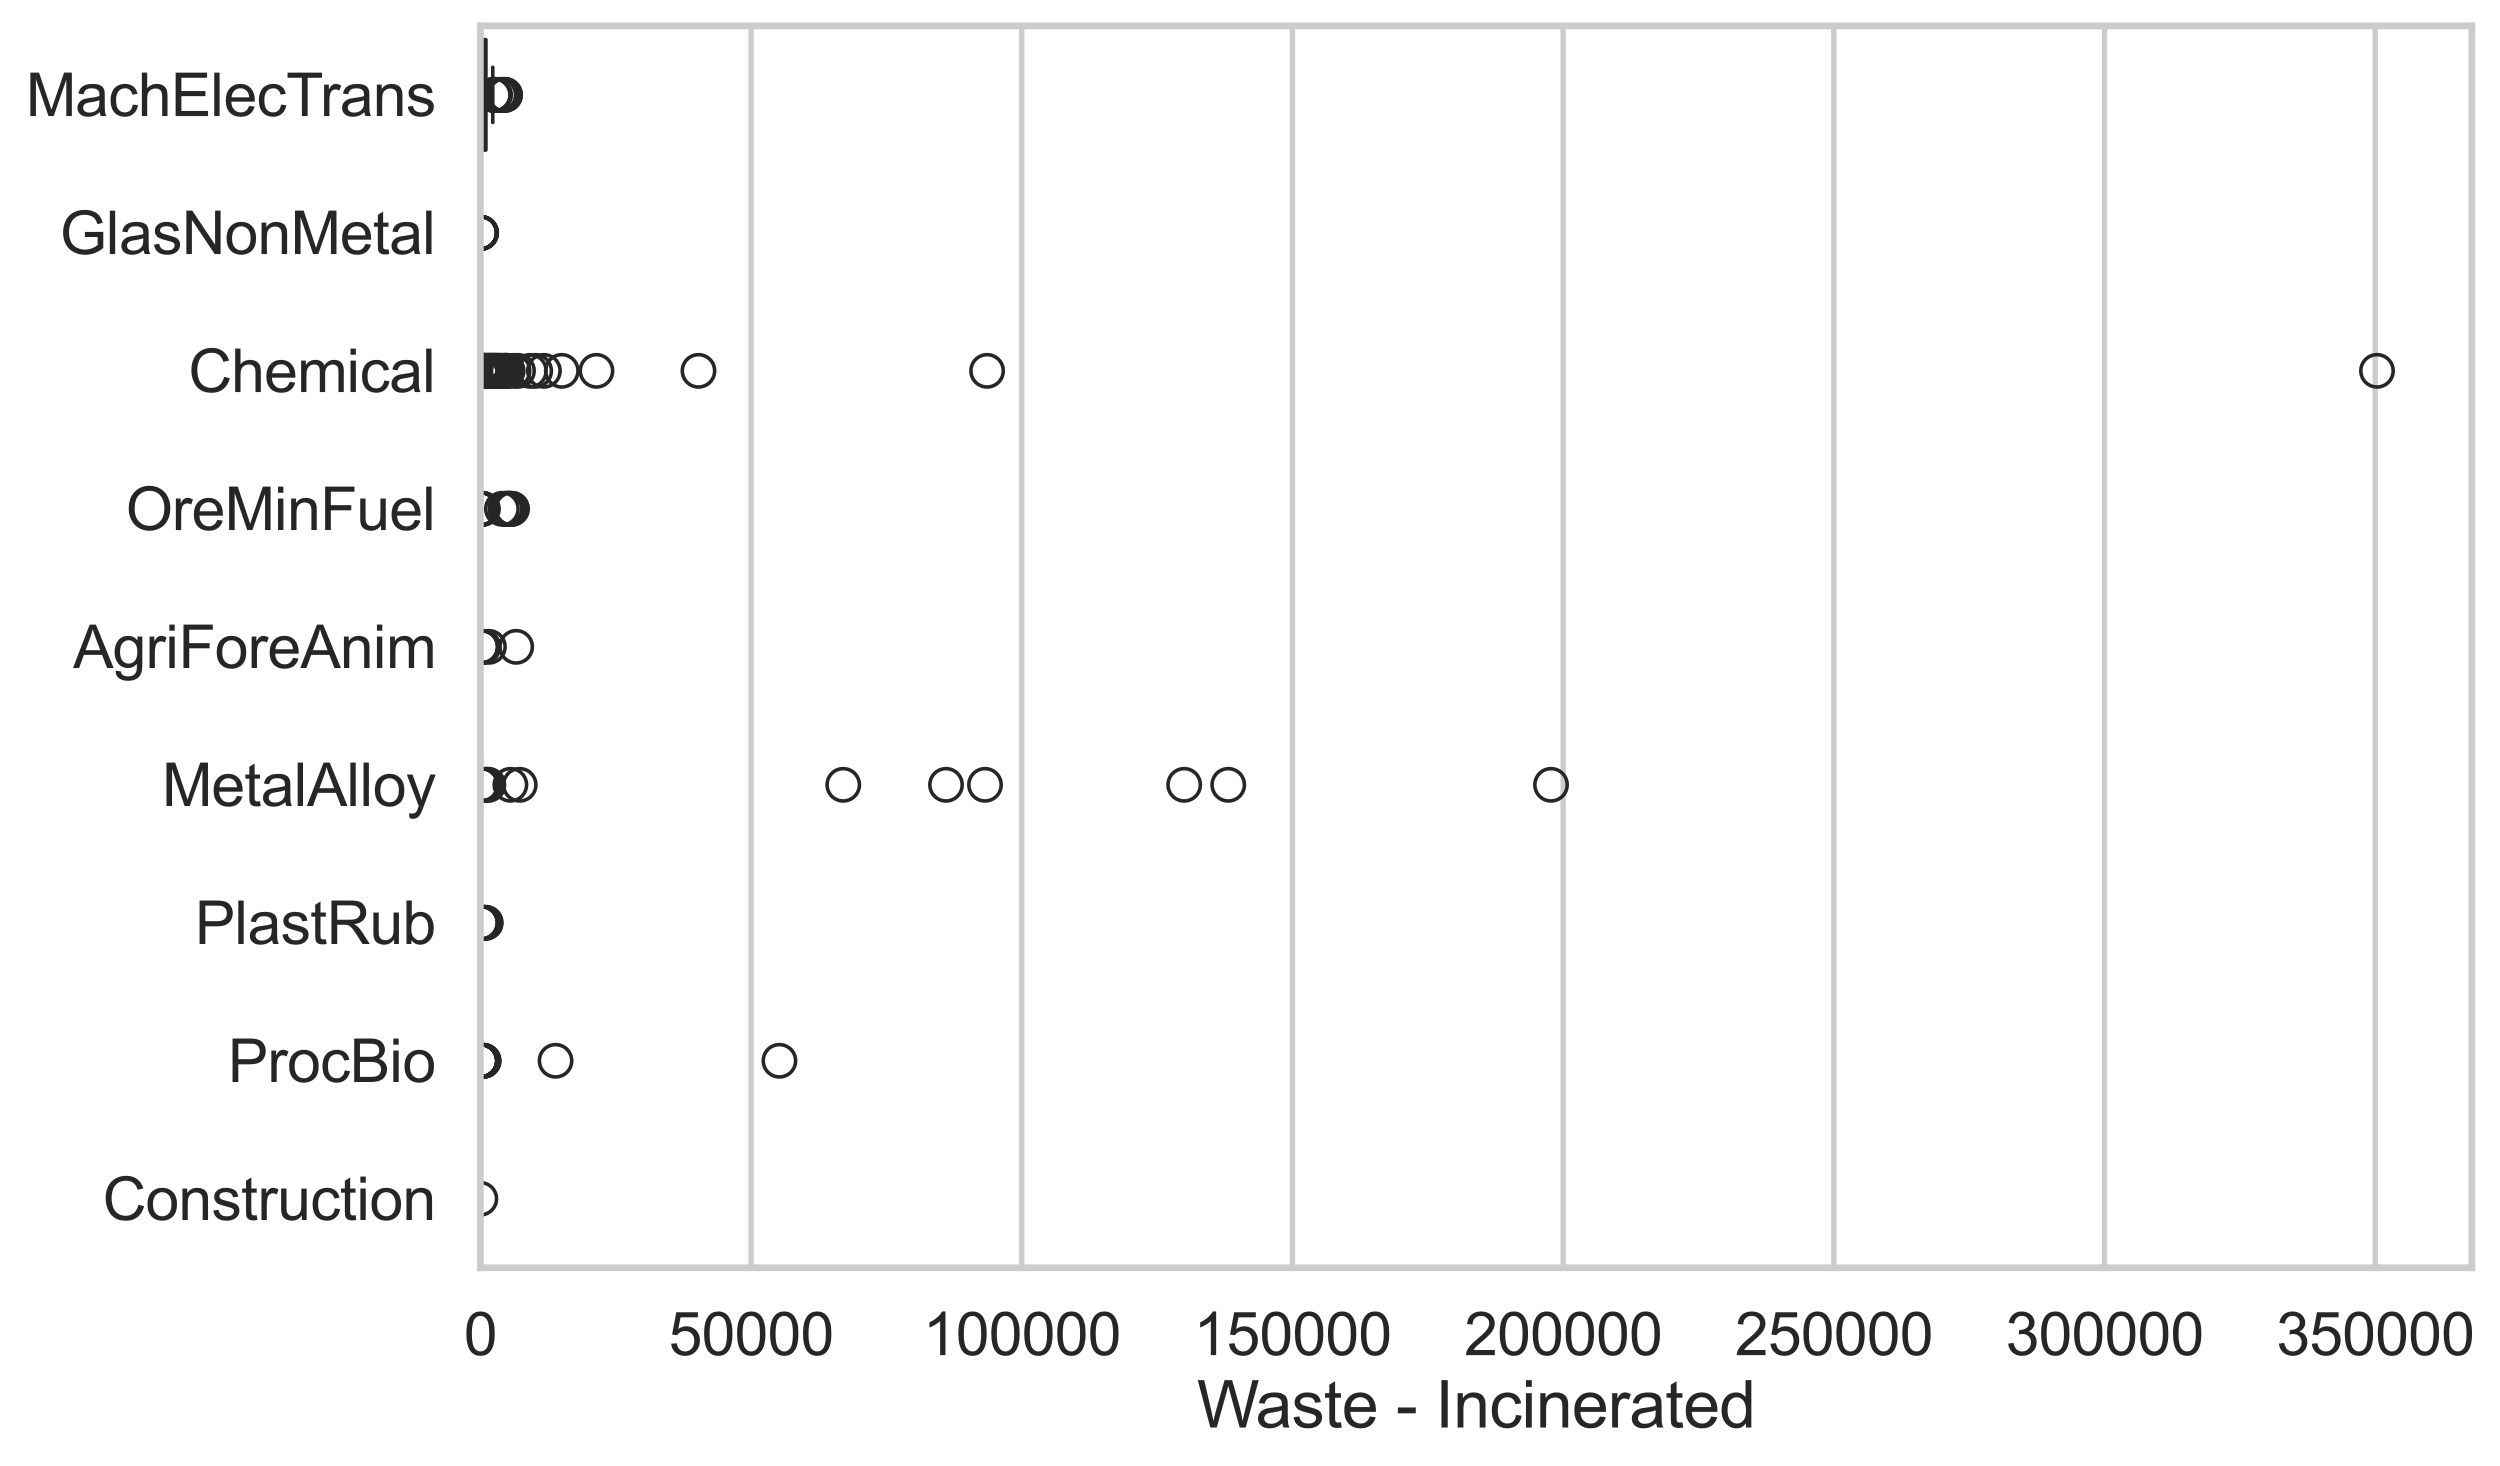 <?xml version="1.0" encoding="utf-8" standalone="no"?>
<!DOCTYPE svg PUBLIC "-//W3C//DTD SVG 1.1//EN"
  "http://www.w3.org/Graphics/SVG/1.1/DTD/svg11.dtd">
<svg xmlns:xlink="http://www.w3.org/1999/xlink" width="695.833pt" height="408.111pt" viewBox="0 0 695.833 408.111" xmlns="http://www.w3.org/2000/svg" version="1.1">
 <defs>
  <style type="text/css">*{stroke-linejoin: round; stroke-linecap: butt}</style>
 </defs>
 <g id="figure_1">
  <g id="patch_1">
   <path d="M 0 408.111 
L 695.833 408.111 
L 695.833 0 
L 0 0 
z
" style="fill: #ffffff"/>
  </g>
  <g id="axes_1">
   <g id="patch_2">
    <path d="M 133.697 352.86 
L 687.993 352.86 
L 687.993 7.2 
L 133.697 7.2 
z
" style="fill: #ffffff"/>
   </g>
   <g id="matplotlib.axis_1">
    <g id="xtick_1">
     <g id="line2d_1">
      <path d="M 133.697 352.86 
L 133.697 7.2 
" clip-path="url(#p82ba551156)" style="fill: none; stroke: #cccccc; stroke-width: 1.5; stroke-linecap: round"/>
     </g>
     <g id="text_1">
      <!-- 0 -->
      <g style="fill: #262626" transform="translate(129.109 377.17) scale(0.165 -0.165)">
       <defs>
        <path id="ArialMT-30" d="M 266 2259 
Q 266 3072 433 3567 
Q 600 4063 929 4331 
Q 1259 4600 1759 4600 
Q 2128 4600 2406 4451 
Q 2684 4303 2865 4023 
Q 3047 3744 3150 3342 
Q 3253 2941 3253 2259 
Q 3253 1453 3087 958 
Q 2922 463 2592 192 
Q 2263 -78 1759 -78 
Q 1097 -78 719 397 
Q 266 969 266 2259 
z
M 844 2259 
Q 844 1131 1108 757 
Q 1372 384 1759 384 
Q 2147 384 2411 759 
Q 2675 1134 2675 2259 
Q 2675 3391 2411 3762 
Q 2147 4134 1753 4134 
Q 1366 4134 1134 3806 
Q 844 3388 844 2259 
z
" transform="scale(0.016)"/>
       </defs>
       <use xlink:href="#ArialMT-30"/>
      </g>
     </g>
    </g>
    <g id="xtick_2">
     <g id="line2d_2">
      <path d="M 209.041 352.86 
L 209.041 7.2 
" clip-path="url(#p82ba551156)" style="fill: none; stroke: #cccccc; stroke-width: 1.5; stroke-linecap: round"/>
     </g>
     <g id="text_2">
      <!-- 50000 -->
      <g style="fill: #262626" transform="translate(186.102 377.17) scale(0.165 -0.165)">
       <defs>
        <path id="ArialMT-35" d="M 266 1200 
L 856 1250 
Q 922 819 1161 601 
Q 1400 384 1738 384 
Q 2144 384 2425 690 
Q 2706 997 2706 1503 
Q 2706 1984 2436 2262 
Q 2166 2541 1728 2541 
Q 1456 2541 1237 2417 
Q 1019 2294 894 2097 
L 366 2166 
L 809 4519 
L 3088 4519 
L 3088 3981 
L 1259 3981 
L 1013 2750 
Q 1425 3038 1878 3038 
Q 2478 3038 2890 2622 
Q 3303 2206 3303 1553 
Q 3303 931 2941 478 
Q 2500 -78 1738 -78 
Q 1113 -78 717 272 
Q 322 622 266 1200 
z
" transform="scale(0.016)"/>
       </defs>
       <use xlink:href="#ArialMT-35"/>
       <use xlink:href="#ArialMT-30" transform="translate(55.615 0)"/>
       <use xlink:href="#ArialMT-30" transform="translate(111.23 0)"/>
       <use xlink:href="#ArialMT-30" transform="translate(166.846 0)"/>
       <use xlink:href="#ArialMT-30" transform="translate(222.461 0)"/>
      </g>
     </g>
    </g>
    <g id="xtick_3">
     <g id="line2d_3">
      <path d="M 284.385 352.86 
L 284.385 7.2 
" clip-path="url(#p82ba551156)" style="fill: none; stroke: #cccccc; stroke-width: 1.5; stroke-linecap: round"/>
     </g>
     <g id="text_3">
      <!-- 100000 -->
      <g style="fill: #262626" transform="translate(256.859 377.17) scale(0.165 -0.165)">
       <defs>
        <path id="ArialMT-31" d="M 2384 0 
L 1822 0 
L 1822 3584 
Q 1619 3391 1289 3197 
Q 959 3003 697 2906 
L 697 3450 
Q 1169 3672 1522 3987 
Q 1875 4303 2022 4600 
L 2384 4600 
L 2384 0 
z
" transform="scale(0.016)"/>
       </defs>
       <use xlink:href="#ArialMT-31"/>
       <use xlink:href="#ArialMT-30" transform="translate(55.615 0)"/>
       <use xlink:href="#ArialMT-30" transform="translate(111.23 0)"/>
       <use xlink:href="#ArialMT-30" transform="translate(166.846 0)"/>
       <use xlink:href="#ArialMT-30" transform="translate(222.461 0)"/>
       <use xlink:href="#ArialMT-30" transform="translate(278.076 0)"/>
      </g>
     </g>
    </g>
    <g id="xtick_4">
     <g id="line2d_4">
      <path d="M 359.73 352.86 
L 359.73 7.2 
" clip-path="url(#p82ba551156)" style="fill: none; stroke: #cccccc; stroke-width: 1.5; stroke-linecap: round"/>
     </g>
     <g id="text_4">
      <!-- 150000 -->
      <g style="fill: #262626" transform="translate(332.203 377.17) scale(0.165 -0.165)">
       <use xlink:href="#ArialMT-31"/>
       <use xlink:href="#ArialMT-35" transform="translate(55.615 0)"/>
       <use xlink:href="#ArialMT-30" transform="translate(111.23 0)"/>
       <use xlink:href="#ArialMT-30" transform="translate(166.846 0)"/>
       <use xlink:href="#ArialMT-30" transform="translate(222.461 0)"/>
       <use xlink:href="#ArialMT-30" transform="translate(278.076 0)"/>
      </g>
     </g>
    </g>
    <g id="xtick_5">
     <g id="line2d_5">
      <path d="M 435.074 352.86 
L 435.074 7.2 
" clip-path="url(#p82ba551156)" style="fill: none; stroke: #cccccc; stroke-width: 1.5; stroke-linecap: round"/>
     </g>
     <g id="text_5">
      <!-- 200000 -->
      <g style="fill: #262626" transform="translate(407.547 377.17) scale(0.165 -0.165)">
       <defs>
        <path id="ArialMT-32" d="M 3222 541 
L 3222 0 
L 194 0 
Q 188 203 259 391 
Q 375 700 629 1000 
Q 884 1300 1366 1694 
Q 2113 2306 2375 2664 
Q 2638 3022 2638 3341 
Q 2638 3675 2398 3904 
Q 2159 4134 1775 4134 
Q 1369 4134 1125 3890 
Q 881 3647 878 3216 
L 300 3275 
Q 359 3922 746 4261 
Q 1134 4600 1788 4600 
Q 2447 4600 2831 4234 
Q 3216 3869 3216 3328 
Q 3216 3053 3103 2787 
Q 2991 2522 2730 2228 
Q 2469 1934 1863 1422 
Q 1356 997 1212 845 
Q 1069 694 975 541 
L 3222 541 
z
" transform="scale(0.016)"/>
       </defs>
       <use xlink:href="#ArialMT-32"/>
       <use xlink:href="#ArialMT-30" transform="translate(55.615 0)"/>
       <use xlink:href="#ArialMT-30" transform="translate(111.23 0)"/>
       <use xlink:href="#ArialMT-30" transform="translate(166.846 0)"/>
       <use xlink:href="#ArialMT-30" transform="translate(222.461 0)"/>
       <use xlink:href="#ArialMT-30" transform="translate(278.076 0)"/>
      </g>
     </g>
    </g>
    <g id="xtick_6">
     <g id="line2d_6">
      <path d="M 510.418 352.86 
L 510.418 7.2 
" clip-path="url(#p82ba551156)" style="fill: none; stroke: #cccccc; stroke-width: 1.5; stroke-linecap: round"/>
     </g>
     <g id="text_6">
      <!-- 250000 -->
      <g style="fill: #262626" transform="translate(482.892 377.17) scale(0.165 -0.165)">
       <use xlink:href="#ArialMT-32"/>
       <use xlink:href="#ArialMT-35" transform="translate(55.615 0)"/>
       <use xlink:href="#ArialMT-30" transform="translate(111.23 0)"/>
       <use xlink:href="#ArialMT-30" transform="translate(166.846 0)"/>
       <use xlink:href="#ArialMT-30" transform="translate(222.461 0)"/>
       <use xlink:href="#ArialMT-30" transform="translate(278.076 0)"/>
      </g>
     </g>
    </g>
    <g id="xtick_7">
     <g id="line2d_7">
      <path d="M 585.762 352.86 
L 585.762 7.2 
" clip-path="url(#p82ba551156)" style="fill: none; stroke: #cccccc; stroke-width: 1.5; stroke-linecap: round"/>
     </g>
     <g id="text_7">
      <!-- 300000 -->
      <g style="fill: #262626" transform="translate(558.236 377.17) scale(0.165 -0.165)">
       <defs>
        <path id="ArialMT-33" d="M 269 1209 
L 831 1284 
Q 928 806 1161 595 
Q 1394 384 1728 384 
Q 2125 384 2398 659 
Q 2672 934 2672 1341 
Q 2672 1728 2419 1979 
Q 2166 2231 1775 2231 
Q 1616 2231 1378 2169 
L 1441 2663 
Q 1497 2656 1531 2656 
Q 1891 2656 2178 2843 
Q 2466 3031 2466 3422 
Q 2466 3731 2256 3934 
Q 2047 4138 1716 4138 
Q 1388 4138 1169 3931 
Q 950 3725 888 3313 
L 325 3413 
Q 428 3978 793 4289 
Q 1159 4600 1703 4600 
Q 2078 4600 2393 4439 
Q 2709 4278 2876 4000 
Q 3044 3722 3044 3409 
Q 3044 3113 2884 2869 
Q 2725 2625 2413 2481 
Q 2819 2388 3044 2092 
Q 3269 1797 3269 1353 
Q 3269 753 2831 336 
Q 2394 -81 1725 -81 
Q 1122 -81 723 278 
Q 325 638 269 1209 
z
" transform="scale(0.016)"/>
       </defs>
       <use xlink:href="#ArialMT-33"/>
       <use xlink:href="#ArialMT-30" transform="translate(55.615 0)"/>
       <use xlink:href="#ArialMT-30" transform="translate(111.23 0)"/>
       <use xlink:href="#ArialMT-30" transform="translate(166.846 0)"/>
       <use xlink:href="#ArialMT-30" transform="translate(222.461 0)"/>
       <use xlink:href="#ArialMT-30" transform="translate(278.076 0)"/>
      </g>
     </g>
    </g>
    <g id="xtick_8">
     <g id="line2d_8">
      <path d="M 661.107 352.86 
L 661.107 7.2 
" clip-path="url(#p82ba551156)" style="fill: none; stroke: #cccccc; stroke-width: 1.5; stroke-linecap: round"/>
     </g>
     <g id="text_8">
      <!-- 350000 -->
      <g style="fill: #262626" transform="translate(633.58 377.17) scale(0.165 -0.165)">
       <use xlink:href="#ArialMT-33"/>
       <use xlink:href="#ArialMT-35" transform="translate(55.615 0)"/>
       <use xlink:href="#ArialMT-30" transform="translate(111.23 0)"/>
       <use xlink:href="#ArialMT-30" transform="translate(166.846 0)"/>
       <use xlink:href="#ArialMT-30" transform="translate(222.461 0)"/>
       <use xlink:href="#ArialMT-30" transform="translate(278.076 0)"/>
      </g>
     </g>
    </g>
    <g id="text_9">
     <!-- Waste - Incinerated -->
     <g style="fill: #262626" transform="translate(333.154 397.334) scale(0.18 -0.18)">
      <defs>
       <path id="ArialMT-57" d="M 1294 0 
L 78 4581 
L 700 4581 
L 1397 1578 
Q 1509 1106 1591 641 
Q 1766 1375 1797 1488 
L 2669 4581 
L 3400 4581 
L 4056 2263 
Q 4303 1400 4413 641 
Q 4500 1075 4641 1638 
L 5359 4581 
L 5969 4581 
L 4713 0 
L 4128 0 
L 3163 3491 
Q 3041 3928 3019 4028 
Q 2947 3713 2884 3491 
L 1913 0 
L 1294 0 
z
" transform="scale(0.016)"/>
       <path id="ArialMT-61" d="M 2588 409 
Q 2275 144 1986 34 
Q 1697 -75 1366 -75 
Q 819 -75 525 192 
Q 231 459 231 875 
Q 231 1119 342 1320 
Q 453 1522 633 1644 
Q 813 1766 1038 1828 
Q 1203 1872 1538 1913 
Q 2219 1994 2541 2106 
Q 2544 2222 2544 2253 
Q 2544 2597 2384 2738 
Q 2169 2928 1744 2928 
Q 1347 2928 1158 2789 
Q 969 2650 878 2297 
L 328 2372 
Q 403 2725 575 2942 
Q 747 3159 1072 3276 
Q 1397 3394 1825 3394 
Q 2250 3394 2515 3294 
Q 2781 3194 2906 3042 
Q 3031 2891 3081 2659 
Q 3109 2516 3109 2141 
L 3109 1391 
Q 3109 606 3145 398 
Q 3181 191 3288 0 
L 2700 0 
Q 2613 175 2588 409 
z
M 2541 1666 
Q 2234 1541 1622 1453 
Q 1275 1403 1131 1340 
Q 988 1278 909 1158 
Q 831 1038 831 891 
Q 831 666 1001 516 
Q 1172 366 1500 366 
Q 1825 366 2078 508 
Q 2331 650 2450 897 
Q 2541 1088 2541 1459 
L 2541 1666 
z
" transform="scale(0.016)"/>
       <path id="ArialMT-73" d="M 197 991 
L 753 1078 
Q 800 744 1014 566 
Q 1228 388 1613 388 
Q 2000 388 2187 545 
Q 2375 703 2375 916 
Q 2375 1106 2209 1216 
Q 2094 1291 1634 1406 
Q 1016 1563 777 1677 
Q 538 1791 414 1992 
Q 291 2194 291 2438 
Q 291 2659 392 2848 
Q 494 3038 669 3163 
Q 800 3259 1026 3326 
Q 1253 3394 1513 3394 
Q 1903 3394 2198 3281 
Q 2494 3169 2634 2976 
Q 2775 2784 2828 2463 
L 2278 2388 
Q 2241 2644 2061 2787 
Q 1881 2931 1553 2931 
Q 1166 2931 1000 2803 
Q 834 2675 834 2503 
Q 834 2394 903 2306 
Q 972 2216 1119 2156 
Q 1203 2125 1616 2013 
Q 2213 1853 2448 1751 
Q 2684 1650 2818 1456 
Q 2953 1263 2953 975 
Q 2953 694 2789 445 
Q 2625 197 2315 61 
Q 2006 -75 1616 -75 
Q 969 -75 630 194 
Q 291 463 197 991 
z
" transform="scale(0.016)"/>
       <path id="ArialMT-74" d="M 1650 503 
L 1731 6 
Q 1494 -44 1306 -44 
Q 1000 -44 831 53 
Q 663 150 594 308 
Q 525 466 525 972 
L 525 2881 
L 113 2881 
L 113 3319 
L 525 3319 
L 525 4141 
L 1084 4478 
L 1084 3319 
L 1650 3319 
L 1650 2881 
L 1084 2881 
L 1084 941 
Q 1084 700 1114 631 
Q 1144 563 1211 522 
Q 1278 481 1403 481 
Q 1497 481 1650 503 
z
" transform="scale(0.016)"/>
       <path id="ArialMT-65" d="M 2694 1069 
L 3275 997 
Q 3138 488 2766 206 
Q 2394 -75 1816 -75 
Q 1088 -75 661 373 
Q 234 822 234 1631 
Q 234 2469 665 2931 
Q 1097 3394 1784 3394 
Q 2450 3394 2872 2941 
Q 3294 2488 3294 1666 
Q 3294 1616 3291 1516 
L 816 1516 
Q 847 969 1125 678 
Q 1403 388 1819 388 
Q 2128 388 2347 550 
Q 2566 713 2694 1069 
z
M 847 1978 
L 2700 1978 
Q 2663 2397 2488 2606 
Q 2219 2931 1791 2931 
Q 1403 2931 1139 2672 
Q 875 2413 847 1978 
z
" transform="scale(0.016)"/>
       <path id="ArialMT-20" transform="scale(0.016)"/>
       <path id="ArialMT-2d" d="M 203 1375 
L 203 1941 
L 1931 1941 
L 1931 1375 
L 203 1375 
z
" transform="scale(0.016)"/>
       <path id="ArialMT-49" d="M 597 0 
L 597 4581 
L 1203 4581 
L 1203 0 
L 597 0 
z
" transform="scale(0.016)"/>
       <path id="ArialMT-6e" d="M 422 0 
L 422 3319 
L 928 3319 
L 928 2847 
Q 1294 3394 1984 3394 
Q 2284 3394 2536 3286 
Q 2788 3178 2913 3003 
Q 3038 2828 3088 2588 
Q 3119 2431 3119 2041 
L 3119 0 
L 2556 0 
L 2556 2019 
Q 2556 2363 2490 2533 
Q 2425 2703 2258 2804 
Q 2091 2906 1866 2906 
Q 1506 2906 1245 2678 
Q 984 2450 984 1813 
L 984 0 
L 422 0 
z
" transform="scale(0.016)"/>
       <path id="ArialMT-63" d="M 2588 1216 
L 3141 1144 
Q 3050 572 2676 248 
Q 2303 -75 1759 -75 
Q 1078 -75 664 370 
Q 250 816 250 1647 
Q 250 2184 428 2587 
Q 606 2991 970 3192 
Q 1334 3394 1763 3394 
Q 2303 3394 2647 3120 
Q 2991 2847 3088 2344 
L 2541 2259 
Q 2463 2594 2264 2762 
Q 2066 2931 1784 2931 
Q 1359 2931 1093 2626 
Q 828 2322 828 1663 
Q 828 994 1084 691 
Q 1341 388 1753 388 
Q 2084 388 2306 591 
Q 2528 794 2588 1216 
z
" transform="scale(0.016)"/>
       <path id="ArialMT-69" d="M 425 3934 
L 425 4581 
L 988 4581 
L 988 3934 
L 425 3934 
z
M 425 0 
L 425 3319 
L 988 3319 
L 988 0 
L 425 0 
z
" transform="scale(0.016)"/>
       <path id="ArialMT-72" d="M 416 0 
L 416 3319 
L 922 3319 
L 922 2816 
Q 1116 3169 1280 3281 
Q 1444 3394 1641 3394 
Q 1925 3394 2219 3213 
L 2025 2691 
Q 1819 2813 1613 2813 
Q 1428 2813 1281 2702 
Q 1134 2591 1072 2394 
Q 978 2094 978 1738 
L 978 0 
L 416 0 
z
" transform="scale(0.016)"/>
       <path id="ArialMT-64" d="M 2575 0 
L 2575 419 
Q 2259 -75 1647 -75 
Q 1250 -75 917 144 
Q 584 363 401 755 
Q 219 1147 219 1656 
Q 219 2153 384 2558 
Q 550 2963 881 3178 
Q 1213 3394 1622 3394 
Q 1922 3394 2156 3267 
Q 2391 3141 2538 2938 
L 2538 4581 
L 3097 4581 
L 3097 0 
L 2575 0 
z
M 797 1656 
Q 797 1019 1065 703 
Q 1334 388 1700 388 
Q 2069 388 2326 689 
Q 2584 991 2584 1609 
Q 2584 2291 2321 2609 
Q 2059 2928 1675 2928 
Q 1300 2928 1048 2622 
Q 797 2316 797 1656 
z
" transform="scale(0.016)"/>
      </defs>
      <use xlink:href="#ArialMT-57"/>
      <use xlink:href="#ArialMT-61" transform="translate(90.635 0)"/>
      <use xlink:href="#ArialMT-73" transform="translate(146.25 0)"/>
      <use xlink:href="#ArialMT-74" transform="translate(196.25 0)"/>
      <use xlink:href="#ArialMT-65" transform="translate(224.033 0)"/>
      <use xlink:href="#ArialMT-20" transform="translate(279.648 0)"/>
      <use xlink:href="#ArialMT-2d" transform="translate(307.432 0)"/>
      <use xlink:href="#ArialMT-20" transform="translate(340.732 0)"/>
      <use xlink:href="#ArialMT-49" transform="translate(368.516 0)"/>
      <use xlink:href="#ArialMT-6e" transform="translate(396.299 0)"/>
      <use xlink:href="#ArialMT-63" transform="translate(451.914 0)"/>
      <use xlink:href="#ArialMT-69" transform="translate(501.914 0)"/>
      <use xlink:href="#ArialMT-6e" transform="translate(524.131 0)"/>
      <use xlink:href="#ArialMT-65" transform="translate(579.746 0)"/>
      <use xlink:href="#ArialMT-72" transform="translate(635.361 0)"/>
      <use xlink:href="#ArialMT-61" transform="translate(668.662 0)"/>
      <use xlink:href="#ArialMT-74" transform="translate(724.277 0)"/>
      <use xlink:href="#ArialMT-65" transform="translate(752.061 0)"/>
      <use xlink:href="#ArialMT-64" transform="translate(807.676 0)"/>
     </g>
    </g>
   </g>
   <g id="matplotlib.axis_2">
    <g id="ytick_1">
     <g id="text_10">
      <!-- MachElecTrans -->
      <g style="fill: #262626" transform="translate(7.2 32.309) scale(0.165 -0.165)">
       <defs>
        <path id="ArialMT-4d" d="M 475 0 
L 475 4581 
L 1388 4581 
L 2472 1338 
Q 2622 884 2691 659 
Q 2769 909 2934 1394 
L 4031 4581 
L 4847 4581 
L 4847 0 
L 4263 0 
L 4263 3834 
L 2931 0 
L 2384 0 
L 1059 3900 
L 1059 0 
L 475 0 
z
" transform="scale(0.016)"/>
        <path id="ArialMT-68" d="M 422 0 
L 422 4581 
L 984 4581 
L 984 2938 
Q 1378 3394 1978 3394 
Q 2347 3394 2619 3248 
Q 2891 3103 3008 2847 
Q 3125 2591 3125 2103 
L 3125 0 
L 2563 0 
L 2563 2103 
Q 2563 2525 2380 2717 
Q 2197 2909 1863 2909 
Q 1613 2909 1392 2779 
Q 1172 2650 1078 2428 
Q 984 2206 984 1816 
L 984 0 
L 422 0 
z
" transform="scale(0.016)"/>
        <path id="ArialMT-45" d="M 506 0 
L 506 4581 
L 3819 4581 
L 3819 4041 
L 1113 4041 
L 1113 2638 
L 3647 2638 
L 3647 2100 
L 1113 2100 
L 1113 541 
L 3925 541 
L 3925 0 
L 506 0 
z
" transform="scale(0.016)"/>
        <path id="ArialMT-6c" d="M 409 0 
L 409 4581 
L 972 4581 
L 972 0 
L 409 0 
z
" transform="scale(0.016)"/>
        <path id="ArialMT-54" d="M 1659 0 
L 1659 4041 
L 150 4041 
L 150 4581 
L 3781 4581 
L 3781 4041 
L 2266 4041 
L 2266 0 
L 1659 0 
z
" transform="scale(0.016)"/>
       </defs>
       <use xlink:href="#ArialMT-4d"/>
       <use xlink:href="#ArialMT-61" transform="translate(83.301 0)"/>
       <use xlink:href="#ArialMT-63" transform="translate(138.916 0)"/>
       <use xlink:href="#ArialMT-68" transform="translate(188.916 0)"/>
       <use xlink:href="#ArialMT-45" transform="translate(244.531 0)"/>
       <use xlink:href="#ArialMT-6c" transform="translate(311.23 0)"/>
       <use xlink:href="#ArialMT-65" transform="translate(333.447 0)"/>
       <use xlink:href="#ArialMT-63" transform="translate(389.062 0)"/>
       <use xlink:href="#ArialMT-54" transform="translate(439.062 0)"/>
       <use xlink:href="#ArialMT-72" transform="translate(496.396 0)"/>
       <use xlink:href="#ArialMT-61" transform="translate(529.697 0)"/>
       <use xlink:href="#ArialMT-6e" transform="translate(585.312 0)"/>
       <use xlink:href="#ArialMT-73" transform="translate(640.928 0)"/>
      </g>
     </g>
    </g>
    <g id="ytick_2">
     <g id="text_11">
      <!-- GlasNonMetal -->
      <g style="fill: #262626" transform="translate(16.659 70.715) scale(0.165 -0.165)">
       <defs>
        <path id="ArialMT-47" d="M 2638 1797 
L 2638 2334 
L 4578 2338 
L 4578 638 
Q 4131 281 3656 101 
Q 3181 -78 2681 -78 
Q 2006 -78 1454 211 
Q 903 500 622 1047 
Q 341 1594 341 2269 
Q 341 2938 620 3517 
Q 900 4097 1425 4378 
Q 1950 4659 2634 4659 
Q 3131 4659 3532 4498 
Q 3934 4338 4162 4050 
Q 4391 3763 4509 3300 
L 3963 3150 
Q 3859 3500 3706 3700 
Q 3553 3900 3268 4020 
Q 2984 4141 2638 4141 
Q 2222 4141 1919 4014 
Q 1616 3888 1430 3681 
Q 1244 3475 1141 3228 
Q 966 2803 966 2306 
Q 966 1694 1177 1281 
Q 1388 869 1791 669 
Q 2194 469 2647 469 
Q 3041 469 3416 620 
Q 3791 772 3984 944 
L 3984 1797 
L 2638 1797 
z
" transform="scale(0.016)"/>
        <path id="ArialMT-4e" d="M 488 0 
L 488 4581 
L 1109 4581 
L 3516 984 
L 3516 4581 
L 4097 4581 
L 4097 0 
L 3475 0 
L 1069 3600 
L 1069 0 
L 488 0 
z
" transform="scale(0.016)"/>
        <path id="ArialMT-6f" d="M 213 1659 
Q 213 2581 725 3025 
Q 1153 3394 1769 3394 
Q 2453 3394 2887 2945 
Q 3322 2497 3322 1706 
Q 3322 1066 3130 698 
Q 2938 331 2570 128 
Q 2203 -75 1769 -75 
Q 1072 -75 642 372 
Q 213 819 213 1659 
z
M 791 1659 
Q 791 1022 1069 705 
Q 1347 388 1769 388 
Q 2188 388 2466 706 
Q 2744 1025 2744 1678 
Q 2744 2294 2464 2611 
Q 2184 2928 1769 2928 
Q 1347 2928 1069 2612 
Q 791 2297 791 1659 
z
" transform="scale(0.016)"/>
       </defs>
       <use xlink:href="#ArialMT-47"/>
       <use xlink:href="#ArialMT-6c" transform="translate(77.783 0)"/>
       <use xlink:href="#ArialMT-61" transform="translate(100 0)"/>
       <use xlink:href="#ArialMT-73" transform="translate(155.615 0)"/>
       <use xlink:href="#ArialMT-4e" transform="translate(205.615 0)"/>
       <use xlink:href="#ArialMT-6f" transform="translate(277.832 0)"/>
       <use xlink:href="#ArialMT-6e" transform="translate(333.447 0)"/>
       <use xlink:href="#ArialMT-4d" transform="translate(389.062 0)"/>
       <use xlink:href="#ArialMT-65" transform="translate(472.363 0)"/>
       <use xlink:href="#ArialMT-74" transform="translate(527.979 0)"/>
       <use xlink:href="#ArialMT-61" transform="translate(555.762 0)"/>
       <use xlink:href="#ArialMT-6c" transform="translate(611.377 0)"/>
      </g>
     </g>
    </g>
    <g id="ytick_3">
     <g id="text_12">
      <!-- Chemical -->
      <g style="fill: #262626" transform="translate(52.428 109.122) scale(0.165 -0.165)">
       <defs>
        <path id="ArialMT-43" d="M 3763 1606 
L 4369 1453 
Q 4178 706 3683 314 
Q 3188 -78 2472 -78 
Q 1731 -78 1267 223 
Q 803 525 561 1097 
Q 319 1669 319 2325 
Q 319 3041 592 3573 
Q 866 4106 1370 4382 
Q 1875 4659 2481 4659 
Q 3169 4659 3637 4309 
Q 4106 3959 4291 3325 
L 3694 3184 
Q 3534 3684 3231 3912 
Q 2928 4141 2469 4141 
Q 1941 4141 1586 3887 
Q 1231 3634 1087 3207 
Q 944 2781 944 2328 
Q 944 1744 1114 1308 
Q 1284 872 1643 656 
Q 2003 441 2422 441 
Q 2931 441 3284 734 
Q 3638 1028 3763 1606 
z
" transform="scale(0.016)"/>
        <path id="ArialMT-6d" d="M 422 0 
L 422 3319 
L 925 3319 
L 925 2853 
Q 1081 3097 1340 3245 
Q 1600 3394 1931 3394 
Q 2300 3394 2536 3241 
Q 2772 3088 2869 2813 
Q 3263 3394 3894 3394 
Q 4388 3394 4653 3120 
Q 4919 2847 4919 2278 
L 4919 0 
L 4359 0 
L 4359 2091 
Q 4359 2428 4304 2576 
Q 4250 2725 4106 2815 
Q 3963 2906 3769 2906 
Q 3419 2906 3187 2673 
Q 2956 2441 2956 1928 
L 2956 0 
L 2394 0 
L 2394 2156 
Q 2394 2531 2256 2718 
Q 2119 2906 1806 2906 
Q 1569 2906 1367 2781 
Q 1166 2656 1075 2415 
Q 984 2175 984 1722 
L 984 0 
L 422 0 
z
" transform="scale(0.016)"/>
       </defs>
       <use xlink:href="#ArialMT-43"/>
       <use xlink:href="#ArialMT-68" transform="translate(72.217 0)"/>
       <use xlink:href="#ArialMT-65" transform="translate(127.832 0)"/>
       <use xlink:href="#ArialMT-6d" transform="translate(183.447 0)"/>
       <use xlink:href="#ArialMT-69" transform="translate(266.748 0)"/>
       <use xlink:href="#ArialMT-63" transform="translate(288.965 0)"/>
       <use xlink:href="#ArialMT-61" transform="translate(338.965 0)"/>
       <use xlink:href="#ArialMT-6c" transform="translate(394.58 0)"/>
      </g>
     </g>
    </g>
    <g id="ytick_4">
     <g id="text_13">
      <!-- OreMinFuel -->
      <g style="fill: #262626" transform="translate(35.013 147.529) scale(0.165 -0.165)">
       <defs>
        <path id="ArialMT-4f" d="M 309 2231 
Q 309 3372 921 4017 
Q 1534 4663 2503 4663 
Q 3138 4663 3647 4359 
Q 4156 4056 4423 3514 
Q 4691 2972 4691 2284 
Q 4691 1588 4409 1038 
Q 4128 488 3612 205 
Q 3097 -78 2500 -78 
Q 1853 -78 1343 234 
Q 834 547 571 1087 
Q 309 1628 309 2231 
z
M 934 2222 
Q 934 1394 1379 917 
Q 1825 441 2497 441 
Q 3181 441 3623 922 
Q 4066 1403 4066 2288 
Q 4066 2847 3877 3264 
Q 3688 3681 3323 3911 
Q 2959 4141 2506 4141 
Q 1863 4141 1398 3698 
Q 934 3256 934 2222 
z
" transform="scale(0.016)"/>
        <path id="ArialMT-46" d="M 525 0 
L 525 4581 
L 3616 4581 
L 3616 4041 
L 1131 4041 
L 1131 2622 
L 3281 2622 
L 3281 2081 
L 1131 2081 
L 1131 0 
L 525 0 
z
" transform="scale(0.016)"/>
        <path id="ArialMT-75" d="M 2597 0 
L 2597 488 
Q 2209 -75 1544 -75 
Q 1250 -75 995 37 
Q 741 150 617 320 
Q 494 491 444 738 
Q 409 903 409 1263 
L 409 3319 
L 972 3319 
L 972 1478 
Q 972 1038 1006 884 
Q 1059 663 1231 536 
Q 1403 409 1656 409 
Q 1909 409 2131 539 
Q 2353 669 2445 892 
Q 2538 1116 2538 1541 
L 2538 3319 
L 3100 3319 
L 3100 0 
L 2597 0 
z
" transform="scale(0.016)"/>
       </defs>
       <use xlink:href="#ArialMT-4f"/>
       <use xlink:href="#ArialMT-72" transform="translate(77.783 0)"/>
       <use xlink:href="#ArialMT-65" transform="translate(111.084 0)"/>
       <use xlink:href="#ArialMT-4d" transform="translate(166.699 0)"/>
       <use xlink:href="#ArialMT-69" transform="translate(250 0)"/>
       <use xlink:href="#ArialMT-6e" transform="translate(272.217 0)"/>
       <use xlink:href="#ArialMT-46" transform="translate(327.832 0)"/>
       <use xlink:href="#ArialMT-75" transform="translate(388.916 0)"/>
       <use xlink:href="#ArialMT-65" transform="translate(444.531 0)"/>
       <use xlink:href="#ArialMT-6c" transform="translate(500.146 0)"/>
      </g>
     </g>
    </g>
    <g id="ytick_5">
     <g id="text_14">
      <!-- AgriForeAnim -->
      <g style="fill: #262626" transform="translate(20.341 185.935) scale(0.165 -0.165)">
       <defs>
        <path id="ArialMT-41" d="M -9 0 
L 1750 4581 
L 2403 4581 
L 4278 0 
L 3588 0 
L 3053 1388 
L 1138 1388 
L 634 0 
L -9 0 
z
M 1313 1881 
L 2866 1881 
L 2388 3150 
Q 2169 3728 2063 4100 
Q 1975 3659 1816 3225 
L 1313 1881 
z
" transform="scale(0.016)"/>
        <path id="ArialMT-67" d="M 319 -275 
L 866 -356 
Q 900 -609 1056 -725 
Q 1266 -881 1628 -881 
Q 2019 -881 2231 -725 
Q 2444 -569 2519 -288 
Q 2563 -116 2559 434 
Q 2191 0 1641 0 
Q 956 0 581 494 
Q 206 988 206 1678 
Q 206 2153 378 2554 
Q 550 2956 876 3175 
Q 1203 3394 1644 3394 
Q 2231 3394 2613 2919 
L 2613 3319 
L 3131 3319 
L 3131 450 
Q 3131 -325 2973 -648 
Q 2816 -972 2473 -1159 
Q 2131 -1347 1631 -1347 
Q 1038 -1347 672 -1080 
Q 306 -813 319 -275 
z
M 784 1719 
Q 784 1066 1043 766 
Q 1303 466 1694 466 
Q 2081 466 2343 764 
Q 2606 1063 2606 1700 
Q 2606 2309 2336 2618 
Q 2066 2928 1684 2928 
Q 1309 2928 1046 2623 
Q 784 2319 784 1719 
z
" transform="scale(0.016)"/>
       </defs>
       <use xlink:href="#ArialMT-41"/>
       <use xlink:href="#ArialMT-67" transform="translate(66.699 0)"/>
       <use xlink:href="#ArialMT-72" transform="translate(122.314 0)"/>
       <use xlink:href="#ArialMT-69" transform="translate(155.615 0)"/>
       <use xlink:href="#ArialMT-46" transform="translate(177.832 0)"/>
       <use xlink:href="#ArialMT-6f" transform="translate(238.916 0)"/>
       <use xlink:href="#ArialMT-72" transform="translate(294.531 0)"/>
       <use xlink:href="#ArialMT-65" transform="translate(327.832 0)"/>
       <use xlink:href="#ArialMT-41" transform="translate(383.447 0)"/>
       <use xlink:href="#ArialMT-6e" transform="translate(450.146 0)"/>
       <use xlink:href="#ArialMT-69" transform="translate(505.762 0)"/>
       <use xlink:href="#ArialMT-6d" transform="translate(527.979 0)"/>
      </g>
     </g>
    </g>
    <g id="ytick_6">
     <g id="text_15">
      <!-- MetalAlloy -->
      <g style="fill: #262626" transform="translate(45.088 224.342) scale(0.165 -0.165)">
       <defs>
        <path id="ArialMT-79" d="M 397 -1278 
L 334 -750 
Q 519 -800 656 -800 
Q 844 -800 956 -737 
Q 1069 -675 1141 -563 
Q 1194 -478 1313 -144 
Q 1328 -97 1363 -6 
L 103 3319 
L 709 3319 
L 1400 1397 
Q 1534 1031 1641 628 
Q 1738 1016 1872 1384 
L 2581 3319 
L 3144 3319 
L 1881 -56 
Q 1678 -603 1566 -809 
Q 1416 -1088 1222 -1217 
Q 1028 -1347 759 -1347 
Q 597 -1347 397 -1278 
z
" transform="scale(0.016)"/>
       </defs>
       <use xlink:href="#ArialMT-4d"/>
       <use xlink:href="#ArialMT-65" transform="translate(83.301 0)"/>
       <use xlink:href="#ArialMT-74" transform="translate(138.916 0)"/>
       <use xlink:href="#ArialMT-61" transform="translate(166.699 0)"/>
       <use xlink:href="#ArialMT-6c" transform="translate(222.314 0)"/>
       <use xlink:href="#ArialMT-41" transform="translate(244.531 0)"/>
       <use xlink:href="#ArialMT-6c" transform="translate(311.23 0)"/>
       <use xlink:href="#ArialMT-6c" transform="translate(333.447 0)"/>
       <use xlink:href="#ArialMT-6f" transform="translate(355.664 0)"/>
       <use xlink:href="#ArialMT-79" transform="translate(411.279 0)"/>
      </g>
     </g>
    </g>
    <g id="ytick_7">
     <g id="text_16">
      <!-- PlastRub -->
      <g style="fill: #262626" transform="translate(54.248 262.749) scale(0.165 -0.165)">
       <defs>
        <path id="ArialMT-50" d="M 494 0 
L 494 4581 
L 2222 4581 
Q 2678 4581 2919 4538 
Q 3256 4481 3484 4323 
Q 3713 4166 3852 3881 
Q 3991 3597 3991 3256 
Q 3991 2672 3619 2267 
Q 3247 1863 2275 1863 
L 1100 1863 
L 1100 0 
L 494 0 
z
M 1100 2403 
L 2284 2403 
Q 2872 2403 3119 2622 
Q 3366 2841 3366 3238 
Q 3366 3525 3220 3729 
Q 3075 3934 2838 4000 
Q 2684 4041 2272 4041 
L 1100 4041 
L 1100 2403 
z
" transform="scale(0.016)"/>
        <path id="ArialMT-52" d="M 503 0 
L 503 4581 
L 2534 4581 
Q 3147 4581 3465 4457 
Q 3784 4334 3975 4021 
Q 4166 3709 4166 3331 
Q 4166 2844 3850 2509 
Q 3534 2175 2875 2084 
Q 3116 1969 3241 1856 
Q 3506 1613 3744 1247 
L 4541 0 
L 3778 0 
L 3172 953 
Q 2906 1366 2734 1584 
Q 2563 1803 2427 1890 
Q 2291 1978 2150 2013 
Q 2047 2034 1813 2034 
L 1109 2034 
L 1109 0 
L 503 0 
z
M 1109 2559 
L 2413 2559 
Q 2828 2559 3062 2645 
Q 3297 2731 3419 2920 
Q 3541 3109 3541 3331 
Q 3541 3656 3305 3865 
Q 3069 4075 2559 4075 
L 1109 4075 
L 1109 2559 
z
" transform="scale(0.016)"/>
        <path id="ArialMT-62" d="M 941 0 
L 419 0 
L 419 4581 
L 981 4581 
L 981 2947 
Q 1338 3394 1891 3394 
Q 2197 3394 2470 3270 
Q 2744 3147 2920 2923 
Q 3097 2700 3197 2384 
Q 3297 2069 3297 1709 
Q 3297 856 2875 390 
Q 2453 -75 1863 -75 
Q 1275 -75 941 416 
L 941 0 
z
M 934 1684 
Q 934 1088 1097 822 
Q 1363 388 1816 388 
Q 2184 388 2453 708 
Q 2722 1028 2722 1663 
Q 2722 2313 2464 2622 
Q 2206 2931 1841 2931 
Q 1472 2931 1203 2611 
Q 934 2291 934 1684 
z
" transform="scale(0.016)"/>
       </defs>
       <use xlink:href="#ArialMT-50"/>
       <use xlink:href="#ArialMT-6c" transform="translate(66.699 0)"/>
       <use xlink:href="#ArialMT-61" transform="translate(88.916 0)"/>
       <use xlink:href="#ArialMT-73" transform="translate(144.531 0)"/>
       <use xlink:href="#ArialMT-74" transform="translate(194.531 0)"/>
       <use xlink:href="#ArialMT-52" transform="translate(222.314 0)"/>
       <use xlink:href="#ArialMT-75" transform="translate(294.531 0)"/>
       <use xlink:href="#ArialMT-62" transform="translate(350.146 0)"/>
      </g>
     </g>
    </g>
    <g id="ytick_8">
     <g id="text_17">
      <!-- ProcBio -->
      <g style="fill: #262626" transform="translate(63.424 301.155) scale(0.165 -0.165)">
       <defs>
        <path id="ArialMT-42" d="M 469 0 
L 469 4581 
L 2188 4581 
Q 2713 4581 3030 4442 
Q 3347 4303 3526 4014 
Q 3706 3725 3706 3409 
Q 3706 3116 3547 2856 
Q 3388 2597 3066 2438 
Q 3481 2316 3704 2022 
Q 3928 1728 3928 1328 
Q 3928 1006 3792 729 
Q 3656 453 3456 303 
Q 3256 153 2954 76 
Q 2653 0 2216 0 
L 469 0 
z
M 1075 2656 
L 2066 2656 
Q 2469 2656 2644 2709 
Q 2875 2778 2992 2937 
Q 3109 3097 3109 3338 
Q 3109 3566 3000 3739 
Q 2891 3913 2687 3977 
Q 2484 4041 1991 4041 
L 1075 4041 
L 1075 2656 
z
M 1075 541 
L 2216 541 
Q 2509 541 2628 563 
Q 2838 600 2978 687 
Q 3119 775 3209 942 
Q 3300 1109 3300 1328 
Q 3300 1584 3169 1773 
Q 3038 1963 2805 2039 
Q 2572 2116 2134 2116 
L 1075 2116 
L 1075 541 
z
" transform="scale(0.016)"/>
       </defs>
       <use xlink:href="#ArialMT-50"/>
       <use xlink:href="#ArialMT-72" transform="translate(66.699 0)"/>
       <use xlink:href="#ArialMT-6f" transform="translate(100 0)"/>
       <use xlink:href="#ArialMT-63" transform="translate(155.615 0)"/>
       <use xlink:href="#ArialMT-42" transform="translate(205.615 0)"/>
       <use xlink:href="#ArialMT-69" transform="translate(272.314 0)"/>
       <use xlink:href="#ArialMT-6f" transform="translate(294.531 0)"/>
      </g>
     </g>
    </g>
    <g id="ytick_9">
     <g id="text_18">
      <!-- Construction -->
      <g style="fill: #262626" transform="translate(28.575 339.562) scale(0.165 -0.165)">
       <use xlink:href="#ArialMT-43"/>
       <use xlink:href="#ArialMT-6f" transform="translate(72.217 0)"/>
       <use xlink:href="#ArialMT-6e" transform="translate(127.832 0)"/>
       <use xlink:href="#ArialMT-73" transform="translate(183.447 0)"/>
       <use xlink:href="#ArialMT-74" transform="translate(233.447 0)"/>
       <use xlink:href="#ArialMT-72" transform="translate(261.23 0)"/>
       <use xlink:href="#ArialMT-75" transform="translate(294.531 0)"/>
       <use xlink:href="#ArialMT-63" transform="translate(350.146 0)"/>
       <use xlink:href="#ArialMT-74" transform="translate(400.146 0)"/>
       <use xlink:href="#ArialMT-69" transform="translate(427.93 0)"/>
       <use xlink:href="#ArialMT-6f" transform="translate(450.146 0)"/>
       <use xlink:href="#ArialMT-6e" transform="translate(505.762 0)"/>
      </g>
     </g>
    </g>
   </g>
   <g id="patch_3">
    <path d="M 133.888 11.041 
L 133.888 41.766 
L 135.247 41.766 
L 135.247 11.041 
L 133.888 11.041 
z
" clip-path="url(#p82ba551156)" style="fill: #ca74db; stroke: #262626; stroke-linejoin: miter"/>
   </g>
   <g id="line2d_9">
    <path d="M 133.888 26.403 
L 133.701 26.403 
" clip-path="url(#p82ba551156)" style="fill: none; stroke: #262626"/>
   </g>
   <g id="line2d_10">
    <path d="M 135.247 26.403 
L 137.154 26.403 
" clip-path="url(#p82ba551156)" style="fill: none; stroke: #262626"/>
   </g>
   <g id="line2d_11">
    <path d="M 133.701 18.722 
L 133.701 34.085 
" clip-path="url(#p82ba551156)" style="fill: none; stroke: #262626; stroke-linecap: round"/>
   </g>
   <g id="line2d_12">
    <path d="M 137.154 18.722 
L 137.154 34.085 
" clip-path="url(#p82ba551156)" style="fill: none; stroke: #262626; stroke-linecap: round"/>
   </g>
   <g id="line2d_13">
    <defs>
     <path id="me930f05082" d="M 0 4.5 
C 1.193 4.5 2.338 4.026 3.182 3.182 
C 4.026 2.338 4.5 1.193 4.5 0 
C 4.5 -1.193 4.026 -2.338 3.182 -3.182 
C 2.338 -4.026 1.193 -4.5 0 -4.5 
C -1.193 -4.5 -2.338 -4.026 -3.182 -3.182 
C -4.026 -2.338 -4.5 -1.193 -4.5 0 
C -4.5 1.193 -4.026 2.338 -3.182 3.182 
C -2.338 4.026 -1.193 4.5 0 4.5 
z
" style="stroke: #262626"/>
    </defs>
    <g clip-path="url(#p82ba551156)">
     <use xlink:href="#me930f05082" x="139.349" y="26.403" style="fill-opacity: 0; stroke: #262626"/>
     <use xlink:href="#me930f05082" x="140.124" y="26.403" style="fill-opacity: 0; stroke: #262626"/>
     <use xlink:href="#me930f05082" x="140.589" y="26.403" style="fill-opacity: 0; stroke: #262626"/>
     <use xlink:href="#me930f05082" x="137.802" y="26.403" style="fill-opacity: 0; stroke: #262626"/>
     <use xlink:href="#me930f05082" x="137.514" y="26.403" style="fill-opacity: 0; stroke: #262626"/>
     <use xlink:href="#me930f05082" x="140.142" y="26.403" style="fill-opacity: 0; stroke: #262626"/>
     <use xlink:href="#me930f05082" x="137.504" y="26.403" style="fill-opacity: 0; stroke: #262626"/>
     <use xlink:href="#me930f05082" x="138.968" y="26.403" style="fill-opacity: 0; stroke: #262626"/>
     <use xlink:href="#me930f05082" x="139.366" y="26.403" style="fill-opacity: 0; stroke: #262626"/>
     <use xlink:href="#me930f05082" x="137.469" y="26.403" style="fill-opacity: 0; stroke: #262626"/>
     <use xlink:href="#me930f05082" x="137.515" y="26.403" style="fill-opacity: 0; stroke: #262626"/>
     <use xlink:href="#me930f05082" x="140.505" y="26.403" style="fill-opacity: 0; stroke: #262626"/>
    </g>
   </g>
   <g id="patch_4">
    <path d="M 133.698 49.447 
L 133.698 80.173 
L 133.711 80.173 
L 133.711 49.447 
L 133.698 49.447 
z
" clip-path="url(#p82ba551156)" style="fill: #5ca236; stroke: #262626; stroke-linejoin: miter"/>
   </g>
   <g id="line2d_14">
    <path d="M 133.698 64.81 
L 133.697 64.81 
" clip-path="url(#p82ba551156)" style="fill: none; stroke: #262626"/>
   </g>
   <g id="line2d_15">
    <path d="M 133.711 64.81 
L 133.726 64.81 
" clip-path="url(#p82ba551156)" style="fill: none; stroke: #262626"/>
   </g>
   <g id="line2d_16">
    <path d="M 133.697 57.129 
L 133.697 72.491 
" clip-path="url(#p82ba551156)" style="fill: none; stroke: #262626; stroke-linecap: round"/>
   </g>
   <g id="line2d_17">
    <path d="M 133.726 57.129 
L 133.726 72.491 
" clip-path="url(#p82ba551156)" style="fill: none; stroke: #262626; stroke-linecap: round"/>
   </g>
   <g id="line2d_18">
    <g clip-path="url(#p82ba551156)">
     <use xlink:href="#me930f05082" x="133.738" y="64.81" style="fill-opacity: 0; stroke: #262626"/>
     <use xlink:href="#me930f05082" x="133.76" y="64.81" style="fill-opacity: 0; stroke: #262626"/>
     <use xlink:href="#me930f05082" x="133.731" y="64.81" style="fill-opacity: 0; stroke: #262626"/>
     <use xlink:href="#me930f05082" x="133.735" y="64.81" style="fill-opacity: 0; stroke: #262626"/>
     <use xlink:href="#me930f05082" x="133.735" y="64.81" style="fill-opacity: 0; stroke: #262626"/>
     <use xlink:href="#me930f05082" x="133.804" y="64.81" style="fill-opacity: 0; stroke: #262626"/>
     <use xlink:href="#me930f05082" x="133.742" y="64.81" style="fill-opacity: 0; stroke: #262626"/>
     <use xlink:href="#me930f05082" x="133.737" y="64.81" style="fill-opacity: 0; stroke: #262626"/>
     <use xlink:href="#me930f05082" x="133.791" y="64.81" style="fill-opacity: 0; stroke: #262626"/>
     <use xlink:href="#me930f05082" x="133.931" y="64.81" style="fill-opacity: 0; stroke: #262626"/>
     <use xlink:href="#me930f05082" x="133.731" y="64.81" style="fill-opacity: 0; stroke: #262626"/>
     <use xlink:href="#me930f05082" x="133.73" y="64.81" style="fill-opacity: 0; stroke: #262626"/>
     <use xlink:href="#me930f05082" x="133.896" y="64.81" style="fill-opacity: 0; stroke: #262626"/>
     <use xlink:href="#me930f05082" x="133.73" y="64.81" style="fill-opacity: 0; stroke: #262626"/>
     <use xlink:href="#me930f05082" x="133.738" y="64.81" style="fill-opacity: 0; stroke: #262626"/>
     <use xlink:href="#me930f05082" x="133.746" y="64.81" style="fill-opacity: 0; stroke: #262626"/>
    </g>
   </g>
   <g id="patch_5">
    <path d="M 133.708 87.854 
L 133.708 118.579 
L 133.745 118.579 
L 133.745 87.854 
L 133.708 87.854 
z
" clip-path="url(#p82ba551156)" style="fill: #68afd7; stroke: #262626; stroke-linejoin: miter"/>
   </g>
   <g id="line2d_19">
    <path d="M 133.708 103.217 
L 133.697 103.217 
" clip-path="url(#p82ba551156)" style="fill: none; stroke: #262626"/>
   </g>
   <g id="line2d_20">
    <path d="M 133.745 103.217 
L 133.798 103.217 
" clip-path="url(#p82ba551156)" style="fill: none; stroke: #262626"/>
   </g>
   <g id="line2d_21">
    <path d="M 133.697 95.535 
L 133.697 110.898 
" clip-path="url(#p82ba551156)" style="fill: none; stroke: #262626; stroke-linecap: round"/>
   </g>
   <g id="line2d_22">
    <path d="M 133.798 95.535 
L 133.798 110.898 
" clip-path="url(#p82ba551156)" style="fill: none; stroke: #262626; stroke-linecap: round"/>
   </g>
   <g id="line2d_23">
    <g clip-path="url(#p82ba551156)">
     <use xlink:href="#me930f05082" x="133.82" y="103.217" style="fill-opacity: 0; stroke: #262626"/>
     <use xlink:href="#me930f05082" x="141.303" y="103.217" style="fill-opacity: 0; stroke: #262626"/>
     <use xlink:href="#me930f05082" x="133.933" y="103.217" style="fill-opacity: 0; stroke: #262626"/>
     <use xlink:href="#me930f05082" x="133.983" y="103.217" style="fill-opacity: 0; stroke: #262626"/>
     <use xlink:href="#me930f05082" x="137.774" y="103.217" style="fill-opacity: 0; stroke: #262626"/>
     <use xlink:href="#me930f05082" x="136.159" y="103.217" style="fill-opacity: 0; stroke: #262626"/>
     <use xlink:href="#me930f05082" x="136.806" y="103.217" style="fill-opacity: 0; stroke: #262626"/>
     <use xlink:href="#me930f05082" x="134.151" y="103.217" style="fill-opacity: 0; stroke: #262626"/>
     <use xlink:href="#me930f05082" x="133.895" y="103.217" style="fill-opacity: 0; stroke: #262626"/>
     <use xlink:href="#me930f05082" x="134.034" y="103.217" style="fill-opacity: 0; stroke: #262626"/>
     <use xlink:href="#me930f05082" x="135.922" y="103.217" style="fill-opacity: 0; stroke: #262626"/>
     <use xlink:href="#me930f05082" x="134.095" y="103.217" style="fill-opacity: 0; stroke: #262626"/>
     <use xlink:href="#me930f05082" x="140.321" y="103.217" style="fill-opacity: 0; stroke: #262626"/>
     <use xlink:href="#me930f05082" x="661.598" y="103.217" style="fill-opacity: 0; stroke: #262626"/>
     <use xlink:href="#me930f05082" x="133.92" y="103.217" style="fill-opacity: 0; stroke: #262626"/>
     <use xlink:href="#me930f05082" x="136.007" y="103.217" style="fill-opacity: 0; stroke: #262626"/>
     <use xlink:href="#me930f05082" x="140.711" y="103.217" style="fill-opacity: 0; stroke: #262626"/>
     <use xlink:href="#me930f05082" x="142.938" y="103.217" style="fill-opacity: 0; stroke: #262626"/>
     <use xlink:href="#me930f05082" x="134.201" y="103.217" style="fill-opacity: 0; stroke: #262626"/>
     <use xlink:href="#me930f05082" x="134.759" y="103.217" style="fill-opacity: 0; stroke: #262626"/>
     <use xlink:href="#me930f05082" x="134.505" y="103.217" style="fill-opacity: 0; stroke: #262626"/>
     <use xlink:href="#me930f05082" x="138.951" y="103.217" style="fill-opacity: 0; stroke: #262626"/>
     <use xlink:href="#me930f05082" x="133.913" y="103.217" style="fill-opacity: 0; stroke: #262626"/>
     <use xlink:href="#me930f05082" x="151.389" y="103.217" style="fill-opacity: 0; stroke: #262626"/>
     <use xlink:href="#me930f05082" x="133.895" y="103.217" style="fill-opacity: 0; stroke: #262626"/>
     <use xlink:href="#me930f05082" x="134.817" y="103.217" style="fill-opacity: 0; stroke: #262626"/>
     <use xlink:href="#me930f05082" x="148.967" y="103.217" style="fill-opacity: 0; stroke: #262626"/>
     <use xlink:href="#me930f05082" x="134.182" y="103.217" style="fill-opacity: 0; stroke: #262626"/>
     <use xlink:href="#me930f05082" x="135.522" y="103.217" style="fill-opacity: 0; stroke: #262626"/>
     <use xlink:href="#me930f05082" x="133.863" y="103.217" style="fill-opacity: 0; stroke: #262626"/>
     <use xlink:href="#me930f05082" x="139.3" y="103.217" style="fill-opacity: 0; stroke: #262626"/>
     <use xlink:href="#me930f05082" x="137.805" y="103.217" style="fill-opacity: 0; stroke: #262626"/>
     <use xlink:href="#me930f05082" x="140.897" y="103.217" style="fill-opacity: 0; stroke: #262626"/>
     <use xlink:href="#me930f05082" x="194.41" y="103.217" style="fill-opacity: 0; stroke: #262626"/>
     <use xlink:href="#me930f05082" x="134.075" y="103.217" style="fill-opacity: 0; stroke: #262626"/>
     <use xlink:href="#me930f05082" x="133.82" y="103.217" style="fill-opacity: 0; stroke: #262626"/>
     <use xlink:href="#me930f05082" x="133.893" y="103.217" style="fill-opacity: 0; stroke: #262626"/>
     <use xlink:href="#me930f05082" x="136.084" y="103.217" style="fill-opacity: 0; stroke: #262626"/>
     <use xlink:href="#me930f05082" x="147.486" y="103.217" style="fill-opacity: 0; stroke: #262626"/>
     <use xlink:href="#me930f05082" x="156.362" y="103.217" style="fill-opacity: 0; stroke: #262626"/>
     <use xlink:href="#me930f05082" x="137.245" y="103.217" style="fill-opacity: 0; stroke: #262626"/>
     <use xlink:href="#me930f05082" x="134.046" y="103.217" style="fill-opacity: 0; stroke: #262626"/>
     <use xlink:href="#me930f05082" x="136.582" y="103.217" style="fill-opacity: 0; stroke: #262626"/>
     <use xlink:href="#me930f05082" x="133.917" y="103.217" style="fill-opacity: 0; stroke: #262626"/>
     <use xlink:href="#me930f05082" x="134.14" y="103.217" style="fill-opacity: 0; stroke: #262626"/>
     <use xlink:href="#me930f05082" x="135.223" y="103.217" style="fill-opacity: 0; stroke: #262626"/>
     <use xlink:href="#me930f05082" x="133.973" y="103.217" style="fill-opacity: 0; stroke: #262626"/>
     <use xlink:href="#me930f05082" x="133.809" y="103.217" style="fill-opacity: 0; stroke: #262626"/>
     <use xlink:href="#me930f05082" x="134.086" y="103.217" style="fill-opacity: 0; stroke: #262626"/>
     <use xlink:href="#me930f05082" x="133.857" y="103.217" style="fill-opacity: 0; stroke: #262626"/>
     <use xlink:href="#me930f05082" x="274.741" y="103.217" style="fill-opacity: 0; stroke: #262626"/>
     <use xlink:href="#me930f05082" x="139.923" y="103.217" style="fill-opacity: 0; stroke: #262626"/>
     <use xlink:href="#me930f05082" x="134.474" y="103.217" style="fill-opacity: 0; stroke: #262626"/>
     <use xlink:href="#me930f05082" x="134.104" y="103.217" style="fill-opacity: 0; stroke: #262626"/>
     <use xlink:href="#me930f05082" x="139.362" y="103.217" style="fill-opacity: 0; stroke: #262626"/>
     <use xlink:href="#me930f05082" x="135.092" y="103.217" style="fill-opacity: 0; stroke: #262626"/>
     <use xlink:href="#me930f05082" x="133.82" y="103.217" style="fill-opacity: 0; stroke: #262626"/>
     <use xlink:href="#me930f05082" x="133.803" y="103.217" style="fill-opacity: 0; stroke: #262626"/>
     <use xlink:href="#me930f05082" x="137.101" y="103.217" style="fill-opacity: 0; stroke: #262626"/>
     <use xlink:href="#me930f05082" x="134.017" y="103.217" style="fill-opacity: 0; stroke: #262626"/>
     <use xlink:href="#me930f05082" x="133.828" y="103.217" style="fill-opacity: 0; stroke: #262626"/>
     <use xlink:href="#me930f05082" x="138.722" y="103.217" style="fill-opacity: 0; stroke: #262626"/>
     <use xlink:href="#me930f05082" x="133.934" y="103.217" style="fill-opacity: 0; stroke: #262626"/>
     <use xlink:href="#me930f05082" x="136.729" y="103.217" style="fill-opacity: 0; stroke: #262626"/>
     <use xlink:href="#me930f05082" x="133.819" y="103.217" style="fill-opacity: 0; stroke: #262626"/>
     <use xlink:href="#me930f05082" x="133.801" y="103.217" style="fill-opacity: 0; stroke: #262626"/>
     <use xlink:href="#me930f05082" x="137.287" y="103.217" style="fill-opacity: 0; stroke: #262626"/>
     <use xlink:href="#me930f05082" x="138.389" y="103.217" style="fill-opacity: 0; stroke: #262626"/>
     <use xlink:href="#me930f05082" x="134.041" y="103.217" style="fill-opacity: 0; stroke: #262626"/>
     <use xlink:href="#me930f05082" x="134.208" y="103.217" style="fill-opacity: 0; stroke: #262626"/>
     <use xlink:href="#me930f05082" x="133.808" y="103.217" style="fill-opacity: 0; stroke: #262626"/>
     <use xlink:href="#me930f05082" x="133.804" y="103.217" style="fill-opacity: 0; stroke: #262626"/>
     <use xlink:href="#me930f05082" x="134.624" y="103.217" style="fill-opacity: 0; stroke: #262626"/>
     <use xlink:href="#me930f05082" x="166.016" y="103.217" style="fill-opacity: 0; stroke: #262626"/>
     <use xlink:href="#me930f05082" x="138.064" y="103.217" style="fill-opacity: 0; stroke: #262626"/>
     <use xlink:href="#me930f05082" x="144.175" y="103.217" style="fill-opacity: 0; stroke: #262626"/>
     <use xlink:href="#me930f05082" x="140.944" y="103.217" style="fill-opacity: 0; stroke: #262626"/>
    </g>
   </g>
   <g id="patch_6">
    <path d="M 133.697 126.261 
L 133.697 156.986 
L 133.71 156.986 
L 133.71 126.261 
L 133.697 126.261 
z
" clip-path="url(#p82ba551156)" style="fill: #daac58; stroke: #262626; stroke-linejoin: miter"/>
   </g>
   <g id="line2d_24">
    <path d="M 133.697 141.623 
L 133.697 141.623 
" clip-path="url(#p82ba551156)" style="fill: none; stroke: #262626"/>
   </g>
   <g id="line2d_25">
    <path d="M 133.71 141.623 
L 133.727 141.623 
" clip-path="url(#p82ba551156)" style="fill: none; stroke: #262626"/>
   </g>
   <g id="line2d_26">
    <path d="M 133.697 133.942 
L 133.697 149.305 
" clip-path="url(#p82ba551156)" style="fill: none; stroke: #262626; stroke-linecap: round"/>
   </g>
   <g id="line2d_27">
    <path d="M 133.727 133.942 
L 133.727 149.305 
" clip-path="url(#p82ba551156)" style="fill: none; stroke: #262626; stroke-linecap: round"/>
   </g>
   <g id="line2d_28">
    <g clip-path="url(#p82ba551156)">
     <use xlink:href="#me930f05082" x="133.779" y="141.623" style="fill-opacity: 0; stroke: #262626"/>
     <use xlink:href="#me930f05082" x="141.785" y="141.623" style="fill-opacity: 0; stroke: #262626"/>
     <use xlink:href="#me930f05082" x="141.988" y="141.623" style="fill-opacity: 0; stroke: #262626"/>
     <use xlink:href="#me930f05082" x="133.913" y="141.623" style="fill-opacity: 0; stroke: #262626"/>
     <use xlink:href="#me930f05082" x="140.814" y="141.623" style="fill-opacity: 0; stroke: #262626"/>
     <use xlink:href="#me930f05082" x="141.272" y="141.623" style="fill-opacity: 0; stroke: #262626"/>
     <use xlink:href="#me930f05082" x="140.777" y="141.623" style="fill-opacity: 0; stroke: #262626"/>
     <use xlink:href="#me930f05082" x="140.762" y="141.623" style="fill-opacity: 0; stroke: #262626"/>
     <use xlink:href="#me930f05082" x="133.73" y="141.623" style="fill-opacity: 0; stroke: #262626"/>
     <use xlink:href="#me930f05082" x="142.463" y="141.623" style="fill-opacity: 0; stroke: #262626"/>
     <use xlink:href="#me930f05082" x="133.898" y="141.623" style="fill-opacity: 0; stroke: #262626"/>
     <use xlink:href="#me930f05082" x="133.736" y="141.623" style="fill-opacity: 0; stroke: #262626"/>
     <use xlink:href="#me930f05082" x="142.463" y="141.623" style="fill-opacity: 0; stroke: #262626"/>
     <use xlink:href="#me930f05082" x="134.122" y="141.623" style="fill-opacity: 0; stroke: #262626"/>
     <use xlink:href="#me930f05082" x="133.849" y="141.623" style="fill-opacity: 0; stroke: #262626"/>
     <use xlink:href="#me930f05082" x="141.58" y="141.623" style="fill-opacity: 0; stroke: #262626"/>
     <use xlink:href="#me930f05082" x="141.78" y="141.623" style="fill-opacity: 0; stroke: #262626"/>
     <use xlink:href="#me930f05082" x="133.741" y="141.623" style="fill-opacity: 0; stroke: #262626"/>
     <use xlink:href="#me930f05082" x="134.417" y="141.623" style="fill-opacity: 0; stroke: #262626"/>
     <use xlink:href="#me930f05082" x="141.78" y="141.623" style="fill-opacity: 0; stroke: #262626"/>
     <use xlink:href="#me930f05082" x="139.702" y="141.623" style="fill-opacity: 0; stroke: #262626"/>
    </g>
   </g>
   <g id="patch_7">
    <path d="M 133.7 164.667 
L 133.7 195.393 
L 133.796 195.393 
L 133.796 164.667 
L 133.7 164.667 
z
" clip-path="url(#p82ba551156)" style="fill: #166c9c; stroke: #262626; stroke-linejoin: miter"/>
   </g>
   <g id="line2d_29">
    <path d="M 133.7 180.03 
L 133.697 180.03 
" clip-path="url(#p82ba551156)" style="fill: none; stroke: #262626"/>
   </g>
   <g id="line2d_30">
    <path d="M 133.796 180.03 
L 133.885 180.03 
" clip-path="url(#p82ba551156)" style="fill: none; stroke: #262626"/>
   </g>
   <g id="line2d_31">
    <path d="M 133.697 172.349 
L 133.697 187.711 
" clip-path="url(#p82ba551156)" style="fill: none; stroke: #262626; stroke-linecap: round"/>
   </g>
   <g id="line2d_32">
    <path d="M 133.885 172.349 
L 133.885 187.711 
" clip-path="url(#p82ba551156)" style="fill: none; stroke: #262626; stroke-linecap: round"/>
   </g>
   <g id="line2d_33">
    <g clip-path="url(#p82ba551156)">
     <use xlink:href="#me930f05082" x="134.567" y="180.03" style="fill-opacity: 0; stroke: #262626"/>
     <use xlink:href="#me930f05082" x="134.073" y="180.03" style="fill-opacity: 0; stroke: #262626"/>
     <use xlink:href="#me930f05082" x="143.671" y="180.03" style="fill-opacity: 0; stroke: #262626"/>
     <use xlink:href="#me930f05082" x="134.015" y="180.03" style="fill-opacity: 0; stroke: #262626"/>
     <use xlink:href="#me930f05082" x="133.971" y="180.03" style="fill-opacity: 0; stroke: #262626"/>
     <use xlink:href="#me930f05082" x="134.007" y="180.03" style="fill-opacity: 0; stroke: #262626"/>
     <use xlink:href="#me930f05082" x="134.111" y="180.03" style="fill-opacity: 0; stroke: #262626"/>
     <use xlink:href="#me930f05082" x="136.086" y="180.03" style="fill-opacity: 0; stroke: #262626"/>
    </g>
   </g>
   <g id="patch_8">
    <path d="M 133.705 203.074 
L 133.705 233.799 
L 133.81 233.799 
L 133.81 203.074 
L 133.705 203.074 
z
" clip-path="url(#p82ba551156)" style="fill: #ba611b; stroke: #262626; stroke-linejoin: miter"/>
   </g>
   <g id="line2d_34">
    <path d="M 133.705 218.437 
L 133.697 218.437 
" clip-path="url(#p82ba551156)" style="fill: none; stroke: #262626"/>
   </g>
   <g id="line2d_35">
    <path d="M 133.81 218.437 
L 133.956 218.437 
" clip-path="url(#p82ba551156)" style="fill: none; stroke: #262626"/>
   </g>
   <g id="line2d_36">
    <path d="M 133.697 210.755 
L 133.697 226.118 
" clip-path="url(#p82ba551156)" style="fill: none; stroke: #262626; stroke-linecap: round"/>
   </g>
   <g id="line2d_37">
    <path d="M 133.956 210.755 
L 133.956 226.118 
" clip-path="url(#p82ba551156)" style="fill: none; stroke: #262626; stroke-linecap: round"/>
   </g>
   <g id="line2d_38">
    <g clip-path="url(#p82ba551156)">
     <use xlink:href="#me930f05082" x="329.597" y="218.437" style="fill-opacity: 0; stroke: #262626"/>
     <use xlink:href="#me930f05082" x="134.085" y="218.437" style="fill-opacity: 0; stroke: #262626"/>
     <use xlink:href="#me930f05082" x="135.399" y="218.437" style="fill-opacity: 0; stroke: #262626"/>
     <use xlink:href="#me930f05082" x="263.306" y="218.437" style="fill-opacity: 0; stroke: #262626"/>
     <use xlink:href="#me930f05082" x="341.858" y="218.437" style="fill-opacity: 0; stroke: #262626"/>
     <use xlink:href="#me930f05082" x="134.1" y="218.437" style="fill-opacity: 0; stroke: #262626"/>
     <use xlink:href="#me930f05082" x="135.639" y="218.437" style="fill-opacity: 0; stroke: #262626"/>
     <use xlink:href="#me930f05082" x="134.501" y="218.437" style="fill-opacity: 0; stroke: #262626"/>
     <use xlink:href="#me930f05082" x="134.069" y="218.437" style="fill-opacity: 0; stroke: #262626"/>
     <use xlink:href="#me930f05082" x="234.702" y="218.437" style="fill-opacity: 0; stroke: #262626"/>
     <use xlink:href="#me930f05082" x="431.703" y="218.437" style="fill-opacity: 0; stroke: #262626"/>
     <use xlink:href="#me930f05082" x="142.058" y="218.437" style="fill-opacity: 0; stroke: #262626"/>
     <use xlink:href="#me930f05082" x="133.984" y="218.437" style="fill-opacity: 0; stroke: #262626"/>
     <use xlink:href="#me930f05082" x="135.935" y="218.437" style="fill-opacity: 0; stroke: #262626"/>
     <use xlink:href="#me930f05082" x="134.095" y="218.437" style="fill-opacity: 0; stroke: #262626"/>
     <use xlink:href="#me930f05082" x="274.162" y="218.437" style="fill-opacity: 0; stroke: #262626"/>
     <use xlink:href="#me930f05082" x="144.657" y="218.437" style="fill-opacity: 0; stroke: #262626"/>
    </g>
   </g>
   <g id="patch_9">
    <path d="M 133.723 241.481 
L 133.723 272.206 
L 133.786 272.206 
L 133.786 241.481 
L 133.723 241.481 
z
" clip-path="url(#p82ba551156)" style="fill: #e33eb2; stroke: #262626; stroke-linejoin: miter"/>
   </g>
   <g id="line2d_39">
    <path d="M 133.723 256.843 
L 133.698 256.843 
" clip-path="url(#p82ba551156)" style="fill: none; stroke: #262626"/>
   </g>
   <g id="line2d_40">
    <path d="M 133.786 256.843 
L 133.868 256.843 
" clip-path="url(#p82ba551156)" style="fill: none; stroke: #262626"/>
   </g>
   <g id="line2d_41">
    <path d="M 133.698 249.162 
L 133.698 264.525 
" clip-path="url(#p82ba551156)" style="fill: none; stroke: #262626; stroke-linecap: round"/>
   </g>
   <g id="line2d_42">
    <path d="M 133.868 249.162 
L 133.868 264.525 
" clip-path="url(#p82ba551156)" style="fill: none; stroke: #262626; stroke-linecap: round"/>
   </g>
   <g id="line2d_43">
    <g clip-path="url(#p82ba551156)">
     <use xlink:href="#me930f05082" x="134.491" y="256.843" style="fill-opacity: 0; stroke: #262626"/>
     <use xlink:href="#me930f05082" x="133.969" y="256.843" style="fill-opacity: 0; stroke: #262626"/>
     <use xlink:href="#me930f05082" x="133.975" y="256.843" style="fill-opacity: 0; stroke: #262626"/>
     <use xlink:href="#me930f05082" x="134.599" y="256.843" style="fill-opacity: 0; stroke: #262626"/>
     <use xlink:href="#me930f05082" x="133.887" y="256.843" style="fill-opacity: 0; stroke: #262626"/>
     <use xlink:href="#me930f05082" x="135.154" y="256.843" style="fill-opacity: 0; stroke: #262626"/>
     <use xlink:href="#me930f05082" x="135.157" y="256.843" style="fill-opacity: 0; stroke: #262626"/>
     <use xlink:href="#me930f05082" x="134.054" y="256.843" style="fill-opacity: 0; stroke: #262626"/>
    </g>
   </g>
   <g id="patch_10">
    <path d="M 133.699 279.887 
L 133.699 310.613 
L 133.724 310.613 
L 133.724 279.887 
L 133.699 279.887 
z
" clip-path="url(#p82ba551156)" style="fill: #38be4e; stroke: #262626; stroke-linejoin: miter"/>
   </g>
   <g id="line2d_44">
    <path d="M 133.699 295.25 
L 133.697 295.25 
" clip-path="url(#p82ba551156)" style="fill: none; stroke: #262626"/>
   </g>
   <g id="line2d_45">
    <path d="M 133.724 295.25 
L 133.76 295.25 
" clip-path="url(#p82ba551156)" style="fill: none; stroke: #262626"/>
   </g>
   <g id="line2d_46">
    <path d="M 133.697 287.569 
L 133.697 302.931 
" clip-path="url(#p82ba551156)" style="fill: none; stroke: #262626; stroke-linecap: round"/>
   </g>
   <g id="line2d_47">
    <path d="M 133.76 287.569 
L 133.76 302.931 
" clip-path="url(#p82ba551156)" style="fill: none; stroke: #262626; stroke-linecap: round"/>
   </g>
   <g id="line2d_48">
    <g clip-path="url(#p82ba551156)">
     <use xlink:href="#me930f05082" x="134.133" y="295.25" style="fill-opacity: 0; stroke: #262626"/>
     <use xlink:href="#me930f05082" x="133.804" y="295.25" style="fill-opacity: 0; stroke: #262626"/>
     <use xlink:href="#me930f05082" x="133.789" y="295.25" style="fill-opacity: 0; stroke: #262626"/>
     <use xlink:href="#me930f05082" x="133.793" y="295.25" style="fill-opacity: 0; stroke: #262626"/>
     <use xlink:href="#me930f05082" x="134.596" y="295.25" style="fill-opacity: 0; stroke: #262626"/>
     <use xlink:href="#me930f05082" x="133.771" y="295.25" style="fill-opacity: 0; stroke: #262626"/>
     <use xlink:href="#me930f05082" x="216.939" y="295.25" style="fill-opacity: 0; stroke: #262626"/>
     <use xlink:href="#me930f05082" x="133.918" y="295.25" style="fill-opacity: 0; stroke: #262626"/>
     <use xlink:href="#me930f05082" x="133.775" y="295.25" style="fill-opacity: 0; stroke: #262626"/>
     <use xlink:href="#me930f05082" x="133.772" y="295.25" style="fill-opacity: 0; stroke: #262626"/>
     <use xlink:href="#me930f05082" x="154.631" y="295.25" style="fill-opacity: 0; stroke: #262626"/>
     <use xlink:href="#me930f05082" x="133.887" y="295.25" style="fill-opacity: 0; stroke: #262626"/>
     <use xlink:href="#me930f05082" x="133.818" y="295.25" style="fill-opacity: 0; stroke: #262626"/>
     <use xlink:href="#me930f05082" x="133.992" y="295.25" style="fill-opacity: 0; stroke: #262626"/>
     <use xlink:href="#me930f05082" x="134.088" y="295.25" style="fill-opacity: 0; stroke: #262626"/>
     <use xlink:href="#me930f05082" x="133.976" y="295.25" style="fill-opacity: 0; stroke: #262626"/>
     <use xlink:href="#me930f05082" x="133.777" y="295.25" style="fill-opacity: 0; stroke: #262626"/>
     <use xlink:href="#me930f05082" x="133.773" y="295.25" style="fill-opacity: 0; stroke: #262626"/>
     <use xlink:href="#me930f05082" x="133.831" y="295.25" style="fill-opacity: 0; stroke: #262626"/>
     <use xlink:href="#me930f05082" x="134.437" y="295.25" style="fill-opacity: 0; stroke: #262626"/>
     <use xlink:href="#me930f05082" x="134.414" y="295.25" style="fill-opacity: 0; stroke: #262626"/>
     <use xlink:href="#me930f05082" x="133.791" y="295.25" style="fill-opacity: 0; stroke: #262626"/>
     <use xlink:href="#me930f05082" x="133.765" y="295.25" style="fill-opacity: 0; stroke: #262626"/>
     <use xlink:href="#me930f05082" x="133.785" y="295.25" style="fill-opacity: 0; stroke: #262626"/>
     <use xlink:href="#me930f05082" x="134.081" y="295.25" style="fill-opacity: 0; stroke: #262626"/>
     <use xlink:href="#me930f05082" x="133.857" y="295.25" style="fill-opacity: 0; stroke: #262626"/>
     <use xlink:href="#me930f05082" x="134.601" y="295.25" style="fill-opacity: 0; stroke: #262626"/>
     <use xlink:href="#me930f05082" x="133.77" y="295.25" style="fill-opacity: 0; stroke: #262626"/>
     <use xlink:href="#me930f05082" x="133.809" y="295.25" style="fill-opacity: 0; stroke: #262626"/>
    </g>
   </g>
   <g id="patch_11">
    <path d="M 133.725 318.294 
L 133.725 349.019 
L 133.737 349.019 
L 133.737 318.294 
L 133.725 318.294 
z
" clip-path="url(#p82ba551156)" style="fill: #701010; stroke: #262626; stroke-linejoin: miter"/>
   </g>
   <g id="line2d_49">
    <path d="M 133.725 333.657 
L 133.724 333.657 
" clip-path="url(#p82ba551156)" style="fill: none; stroke: #262626"/>
   </g>
   <g id="line2d_50">
    <path d="M 133.737 333.657 
L 133.748 333.657 
" clip-path="url(#p82ba551156)" style="fill: none; stroke: #262626"/>
   </g>
   <g id="line2d_51">
    <path d="M 133.724 325.975 
L 133.724 341.338 
" clip-path="url(#p82ba551156)" style="fill: none; stroke: #262626; stroke-linecap: round"/>
   </g>
   <g id="line2d_52">
    <path d="M 133.748 325.975 
L 133.748 341.338 
" clip-path="url(#p82ba551156)" style="fill: none; stroke: #262626; stroke-linecap: round"/>
   </g>
   <g id="line2d_53">
    <g clip-path="url(#p82ba551156)">
     <use xlink:href="#me930f05082" x="133.698" y="333.657" style="fill-opacity: 0; stroke: #262626"/>
    </g>
   </g>
   <g id="line2d_54">
    <path d="M 134.505 11.041 
L 134.505 41.766 
" clip-path="url(#p82ba551156)" style="fill: none; stroke: #262626"/>
   </g>
   <g id="line2d_55">
    <path d="M 133.7 49.447 
L 133.7 80.173 
" clip-path="url(#p82ba551156)" style="fill: none; stroke: #262626"/>
   </g>
   <g id="line2d_56">
    <path d="M 133.719 87.854 
L 133.719 118.579 
" clip-path="url(#p82ba551156)" style="fill: none; stroke: #262626"/>
   </g>
   <g id="line2d_57">
    <path d="M 133.701 126.261 
L 133.701 156.986 
" clip-path="url(#p82ba551156)" style="fill: none; stroke: #262626"/>
   </g>
   <g id="line2d_58">
    <path d="M 133.704 164.667 
L 133.704 195.393 
" clip-path="url(#p82ba551156)" style="fill: none; stroke: #262626"/>
   </g>
   <g id="line2d_59">
    <path d="M 133.737 203.074 
L 133.737 233.799 
" clip-path="url(#p82ba551156)" style="fill: none; stroke: #262626"/>
   </g>
   <g id="line2d_60">
    <path d="M 133.749 241.481 
L 133.749 272.206 
" clip-path="url(#p82ba551156)" style="fill: none; stroke: #262626"/>
   </g>
   <g id="line2d_61">
    <path d="M 133.703 279.887 
L 133.703 310.613 
" clip-path="url(#p82ba551156)" style="fill: none; stroke: #262626"/>
   </g>
   <g id="line2d_62">
    <path d="M 133.726 318.294 
L 133.726 349.019 
" clip-path="url(#p82ba551156)" style="fill: none; stroke: #262626"/>
   </g>
   <g id="patch_12">
    <path d="M 133.697 352.86 
L 133.697 7.2 
" style="fill: none; stroke: #cccccc; stroke-width: 1.875; stroke-linejoin: miter; stroke-linecap: square"/>
   </g>
   <g id="patch_13">
    <path d="M 687.993 352.86 
L 687.993 7.2 
" style="fill: none; stroke: #cccccc; stroke-width: 1.875; stroke-linejoin: miter; stroke-linecap: square"/>
   </g>
   <g id="patch_14">
    <path d="M 133.697 352.86 
L 687.993 352.86 
" style="fill: none; stroke: #cccccc; stroke-width: 1.875; stroke-linejoin: miter; stroke-linecap: square"/>
   </g>
   <g id="patch_15">
    <path d="M 133.697 7.2 
L 687.993 7.2 
" style="fill: none; stroke: #cccccc; stroke-width: 1.875; stroke-linejoin: miter; stroke-linecap: square"/>
   </g>
  </g>
 </g>
 <defs>
  <clipPath id="p82ba551156">
   <rect x="133.697" y="7.2" width="554.296" height="345.66"/>
  </clipPath>
 </defs>
</svg>
